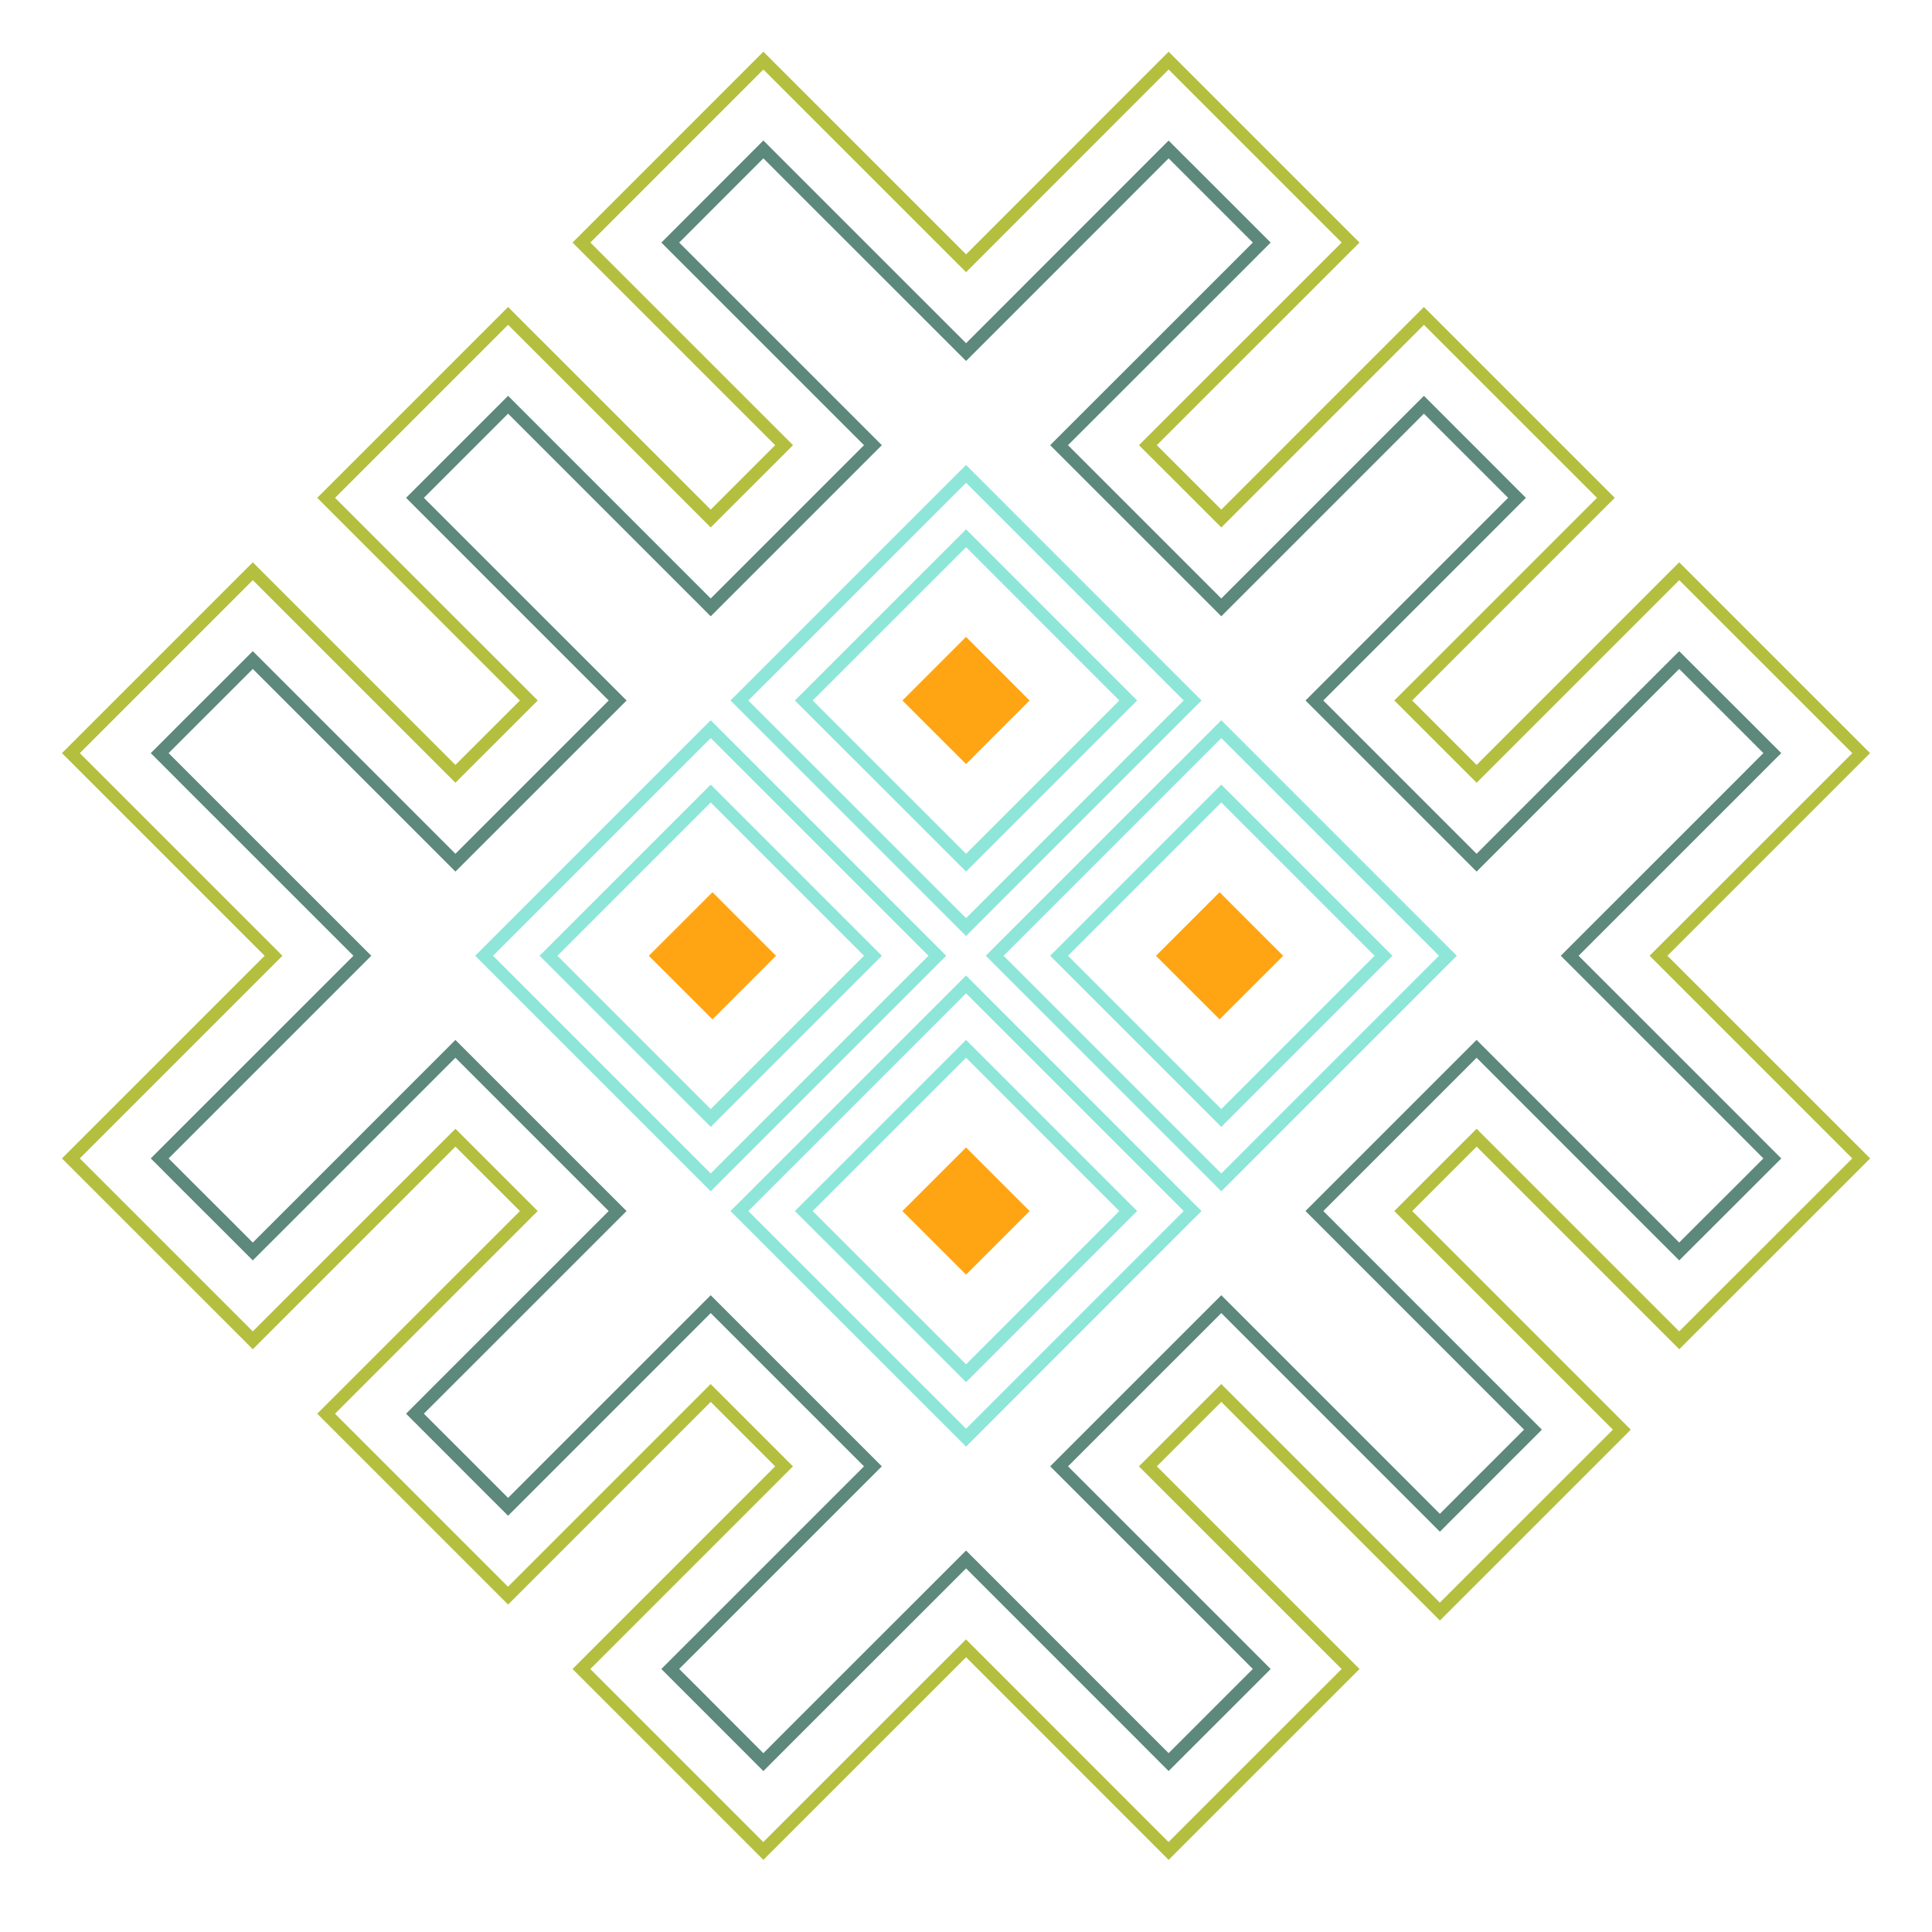 <?xml version="1.0" encoding="utf-8"?>
<!-- Generator: Adobe Illustrator 16.0.0, SVG Export Plug-In . SVG Version: 6.00 Build 0)  -->
<!DOCTYPE svg PUBLIC "-//W3C//DTD SVG 1.1//EN" "http://www.w3.org/Graphics/SVG/1.1/DTD/svg11.dtd">
<svg version="1.1" id="Layer_1" xmlns="http://www.w3.org/2000/svg" xmlns:xlink="http://www.w3.org/1999/xlink" x="0px" y="0px"
	 width="283px" height="283px" viewBox="0 0 283 283" enable-background="new 0 0 283 283" xml:space="preserve">
<path fill="#5D887C" d="M111.819,20.579l-1.306,1.306l-3.413,3.417l-5.506,5.512l-3.413,3.417l-1.306,1.302l1.306,1.305l3.413,3.41
	L126.56,65.21l-22.454,22.454L79.138,62.695l-3.41-3.41l-1.303-1.305l-1.305,1.305l-3.413,3.41l-5.513,5.512l-3.41,3.41
	l-1.302,1.305l1.302,1.305l3.41,3.41l24.969,24.969L66.71,125.061l-24.963-24.965l-3.413-3.411l-1.306-1.305l-1.305,1.305
	l-3.407,3.411l-5.519,5.502l-3.406,3.417l-1.306,1.305l1.306,1.302l3.406,3.414L51.772,140l-24.975,24.969l-3.406,3.407
	l-1.306,1.308l1.306,1.303l3.406,3.416l5.519,5.506l3.407,3.408l1.305,1.307l1.306-1.307l3.413-3.408l24.963-24.969l22.453,22.455
	l-24.969,24.965l-3.41,3.414l-1.302,1.308l1.302,1.305l3.41,3.41l5.513,5.515l3.413,3.412l1.305,1.303l1.303-1.303l3.41-3.412
	l24.969-24.971l22.454,22.45l-24.966,24.966l-3.413,3.41l-1.306,1.307l1.306,1.307l3.413,3.412l5.506,5.51l3.413,3.416l1.306,1.312
	l1.305-1.312l3.414-3.42l24.972-24.959l24.959,24.963l3.404,3.414l1.307,1.305l1.303-1.305l3.416-3.414l5.516-5.51l3.407-3.41
	l1.306-1.305l-1.306-1.311l-3.407-3.41l-24.975-24.966l22.457-22.45l27.305,27.307l3.406,3.408l1.306,1.311l1.306-1.311l3.413-3.408
	l5.505-5.519l3.414-3.405l1.305-1.307l-1.305-1.309l-3.414-3.408l-27.297-27.305l22.454-22.455l24.959,24.969l3.413,3.408
	l1.307,1.307l1.305-1.307l3.414-3.408l5.514-5.506l3.404-3.407l1.312-1.308l-1.312-1.306l-3.404-3.413L231.23,140l24.972-24.965
	l3.407-3.417l1.309-1.305l-1.309-1.305l-3.407-3.41l-5.513-5.502l-3.414-3.411l-1.305-1.305l-1.308,1.305l-3.413,3.411
	l-24.959,24.965l-22.454-22.454l24.968-24.969l3.404-3.41l1.309-1.305l-1.309-1.305l-3.404-3.41l-5.515-5.512l-3.403-3.41
	l-1.312-1.305l-1.303,1.305l-3.41,3.41l-24.965,24.969l-22.457-22.454l24.975-24.962l3.406-3.41l1.307-1.309l-1.307-1.305
	l-3.406-3.411l-5.516-5.512l-3.416-3.41l-1.303-1.305l-1.307,1.305l-3.407,3.41L141.51,50.27l-24.972-24.968l-3.414-3.417
	L111.819,20.579L111.819,20.579z M104.106,90.274L129.17,65.21L102.9,38.942l-3.413-3.41l3.413-3.414l5.505-5.509l3.414-3.417
	l3.406,3.417l26.284,26.268l26.261-26.268l3.41-3.413l3.413,3.413l5.513,5.509l3.408,3.41l-3.408,3.414L153.829,65.21l25.067,25.064
	l26.271-26.271l3.406-3.41l3.409,3.41l5.517,5.509l3.41,3.41l-3.41,3.414l-26.269,26.271l25.062,25.064l26.267-26.271l3.412-3.41
	l3.412,3.41l5.514,5.502l3.405,3.411l-3.405,3.417L228.623,140l26.273,26.271l3.404,3.416l-3.404,3.41l-5.515,5.5l-3.411,3.41
	l-3.412-3.41l-26.268-26.271l-25.062,25.062L219.831,206l3.413,3.41l-3.413,3.41l-5.513,5.512l-3.406,3.414l-3.407-3.414
	l-28.608-28.607l-25.065,25.062l26.274,26.271l3.408,3.412l-3.408,3.406l-5.512,5.516l-3.414,3.409l-3.41-3.409l-26.261-26.271
	l-26.284,26.271l-3.406,3.418l-3.414-3.418l-5.505-5.516l-3.413-3.41l3.413-3.408l26.271-26.271l-25.064-25.062l-26.273,26.271
	l-3.408,3.413l-3.41-3.413l-5.515-5.51l-3.41-3.409l3.41-3.41l26.28-26.272l-25.07-25.063L40.443,178.6l-3.414,3.412l-3.406-3.412
	l-5.513-5.5l-3.41-3.414l3.41-3.414L54.384,140L28.11,113.729l-3.41-3.41l3.41-3.417l5.513-5.502l3.406-3.41l3.414,3.41
	l26.268,26.271l25.07-25.064L65.5,76.336l-3.41-3.414l3.41-3.41l5.515-5.509l3.41-3.41l3.408,3.41L104.106,90.274L104.106,90.274z"
	/>
<g>
	<path fill="#8EE6D8" d="M141.51,68.107l-1.312,1.306l-31.889,31.891l-1.312,1.302l1.312,1.305l31.889,31.885l1.312,1.312
		l1.303-1.312l31.879-31.885l1.312-1.305l-1.312-1.302l-31.879-31.891L141.51,68.107L141.51,68.107z M141.51,134.491l-31.897-31.885
		l31.897-31.885l31.879,31.885L141.51,134.491L141.51,134.491z"/>
	<path fill="#8EE6D8" d="M141.51,77.539l-25.074,25.068l25.074,25.064l25.055-25.064L141.51,77.539L141.51,77.539z M141.51,125.061
		l-22.467-22.454l22.467-22.454l22.447,22.454L141.51,125.061L141.51,125.061z"/>
	<path fill="#8EE6D8" d="M178.896,114.932L153.829,140l25.067,25.066L203.961,140L178.896,114.932L178.896,114.932z
		 M178.896,162.457L156.439,140l22.457-22.457L201.348,140L178.896,162.457L178.896,162.457z"/>
	<path fill="#8EE6D8" d="M178.896,105.501l-1.305,1.305L145.7,138.694L144.398,140l1.305,1.306l31.893,31.887l1.301,1.307
		l1.309-1.307l31.885-31.887l1.309-1.306l-1.309-1.305l-31.885-31.888L178.896,105.501L178.896,105.501z M178.896,171.889
		L147.009,140l31.888-31.888L210.782,140L178.896,171.889L178.896,171.889z"/>
	<path fill="#8EE6D8" d="M104.106,105.501l-1.309,1.305l-31.885,31.888L69.607,140l1.306,1.306l31.885,31.887l1.309,1.307
		l1.305-1.307l31.889-31.887l1.305-1.306l-1.305-1.305l-31.889-31.888L104.106,105.501L104.106,105.501z M104.106,171.889
		L72.218,140l31.889-31.888L135.997,140L104.106,171.889L104.106,171.889z"/>
	<path fill="#8EE6D8" d="M104.106,114.932L79.038,140l25.068,25.066L129.171,140L104.106,114.932L104.106,114.932z M104.106,162.457
		L81.652,140l22.454-22.457L126.561,140L104.106,162.457L104.106,162.457z"/>
	<path fill="#8EE6D8" d="M141.51,142.896l-1.312,1.308l-31.889,31.886l-1.312,1.305l1.312,1.305l31.889,31.889l1.312,1.311
		l1.303-1.311l31.879-31.889l1.312-1.305l-1.312-1.305l-31.879-31.886L141.51,142.896L141.51,142.896z M141.51,209.277
		l-31.897-31.885l31.897-31.89l31.879,31.89L141.51,209.277L141.51,209.277z"/>
	<path fill="#8EE6D8" d="M141.51,152.329l-25.074,25.063l25.074,25.066l25.055-25.066L141.51,152.329L141.51,152.329z
		 M141.51,199.848l-22.467-22.453l22.467-22.455l22.447,22.455L141.51,199.848L141.51,199.848z"/>
</g>
<path fill="#B4BF40" d="M171.182,7.572l-1.306,1.305L141.51,37.256L113.124,8.877l-1.305-1.305l-1.306,1.305L85.171,34.224
	l-1.305,1.305l1.305,1.309l28.376,28.373l-9.44,9.44L75.728,46.274l-1.303-1.306l-1.305,1.306L47.774,71.617l-1.306,1.305
	l1.306,1.305l28.385,28.379l-9.449,9.44L38.334,83.671l-1.306-1.302l-1.305,1.302l-25.34,25.34l-1.309,1.309l1.309,1.302L38.763,140
	l-28.379,28.376l-1.309,1.308l1.309,1.312l25.34,25.334l1.305,1.308l1.306-1.308l28.376-28.373l9.449,9.438l-28.385,28.379
	l-1.306,1.308l1.306,1.306l25.346,25.344l1.305,1.307l1.303-1.307l28.379-28.383l9.44,9.442l-28.376,28.376l-1.305,1.311
	l1.305,1.305l25.343,25.348l1.306,1.305l1.305-1.305l28.386-28.379l28.366,28.379l1.306,1.305l1.301-1.305l25.35-25.348l1.312-1.305
	l-1.312-1.311l-28.379-28.376l9.443-9.442l30.711,30.719l1.309,1.306l1.309-1.306l25.346-25.344l1.302-1.307l-1.302-1.309
	l-30.711-30.713l9.438-9.438l28.372,28.373l1.308,1.308l1.305-1.308l25.348-25.334l1.303-1.312l-1.303-1.308L244.244,140
	l28.379-28.379l1.302-1.302l-1.302-1.309l-25.348-25.34l-1.305-1.302l-1.308,1.302l-28.372,28.376l-9.438-9.44l28.371-28.379
	l1.307-1.305l-1.307-1.305l-25.338-25.343l-1.312-1.306l-1.303,1.306L178.896,74.65l-9.446-9.44l28.379-28.373l1.312-1.309
	l-1.312-1.305L172.482,8.877L171.182,7.572L171.182,7.572z M141.51,39.87l29.672-29.687l25.346,25.346L166.838,65.21L178.9,77.261
	l29.678-29.681l25.347,25.343l-29.685,29.684l12.058,12.051l29.679-29.678l25.348,25.34L241.634,140l29.685,29.684l-25.346,25.338
	l-29.679-29.679l-12.058,12.052l32.021,32.021l-25.347,25.34l-32.02-32.021l-12.061,12.058l29.691,29.687l-25.35,25.342
	l-29.671-29.684l-29.69,29.684l-25.34-25.342l29.684-29.687l-12.057-12.058l-29.682,29.685l-25.34-25.339l29.688-29.686
	L66.71,165.343l-29.682,29.679l-25.34-25.338L41.37,140l-29.682-29.681l25.34-25.34l29.682,29.678l12.057-12.051L49.079,72.922
	l25.346-25.343l29.682,29.681l12.057-12.051L86.479,35.528l25.34-25.346L141.51,39.87L141.51,39.87z"/>
<g>
	<path fill="#FFA513" d="M141.503,93.291l-9.315,9.316l9.315,9.312l9.31-9.312L141.503,93.291L141.503,93.291z"/>
	<path fill="#FFA513" d="M104.362,130.691l-9.322,9.315l9.322,9.309l9.309-9.309L104.362,130.691L104.362,130.691z"/>
	<path fill="#FFA513" d="M178.646,130.691l-9.321,9.315l9.321,9.309l9.312-9.309L178.646,130.691L178.646,130.691z"/>
	<path fill="#FFA513" d="M141.507,168.081l-9.322,9.315l9.322,9.31l9.312-9.31L141.507,168.081L141.507,168.081z"/>
</g>
</svg>
